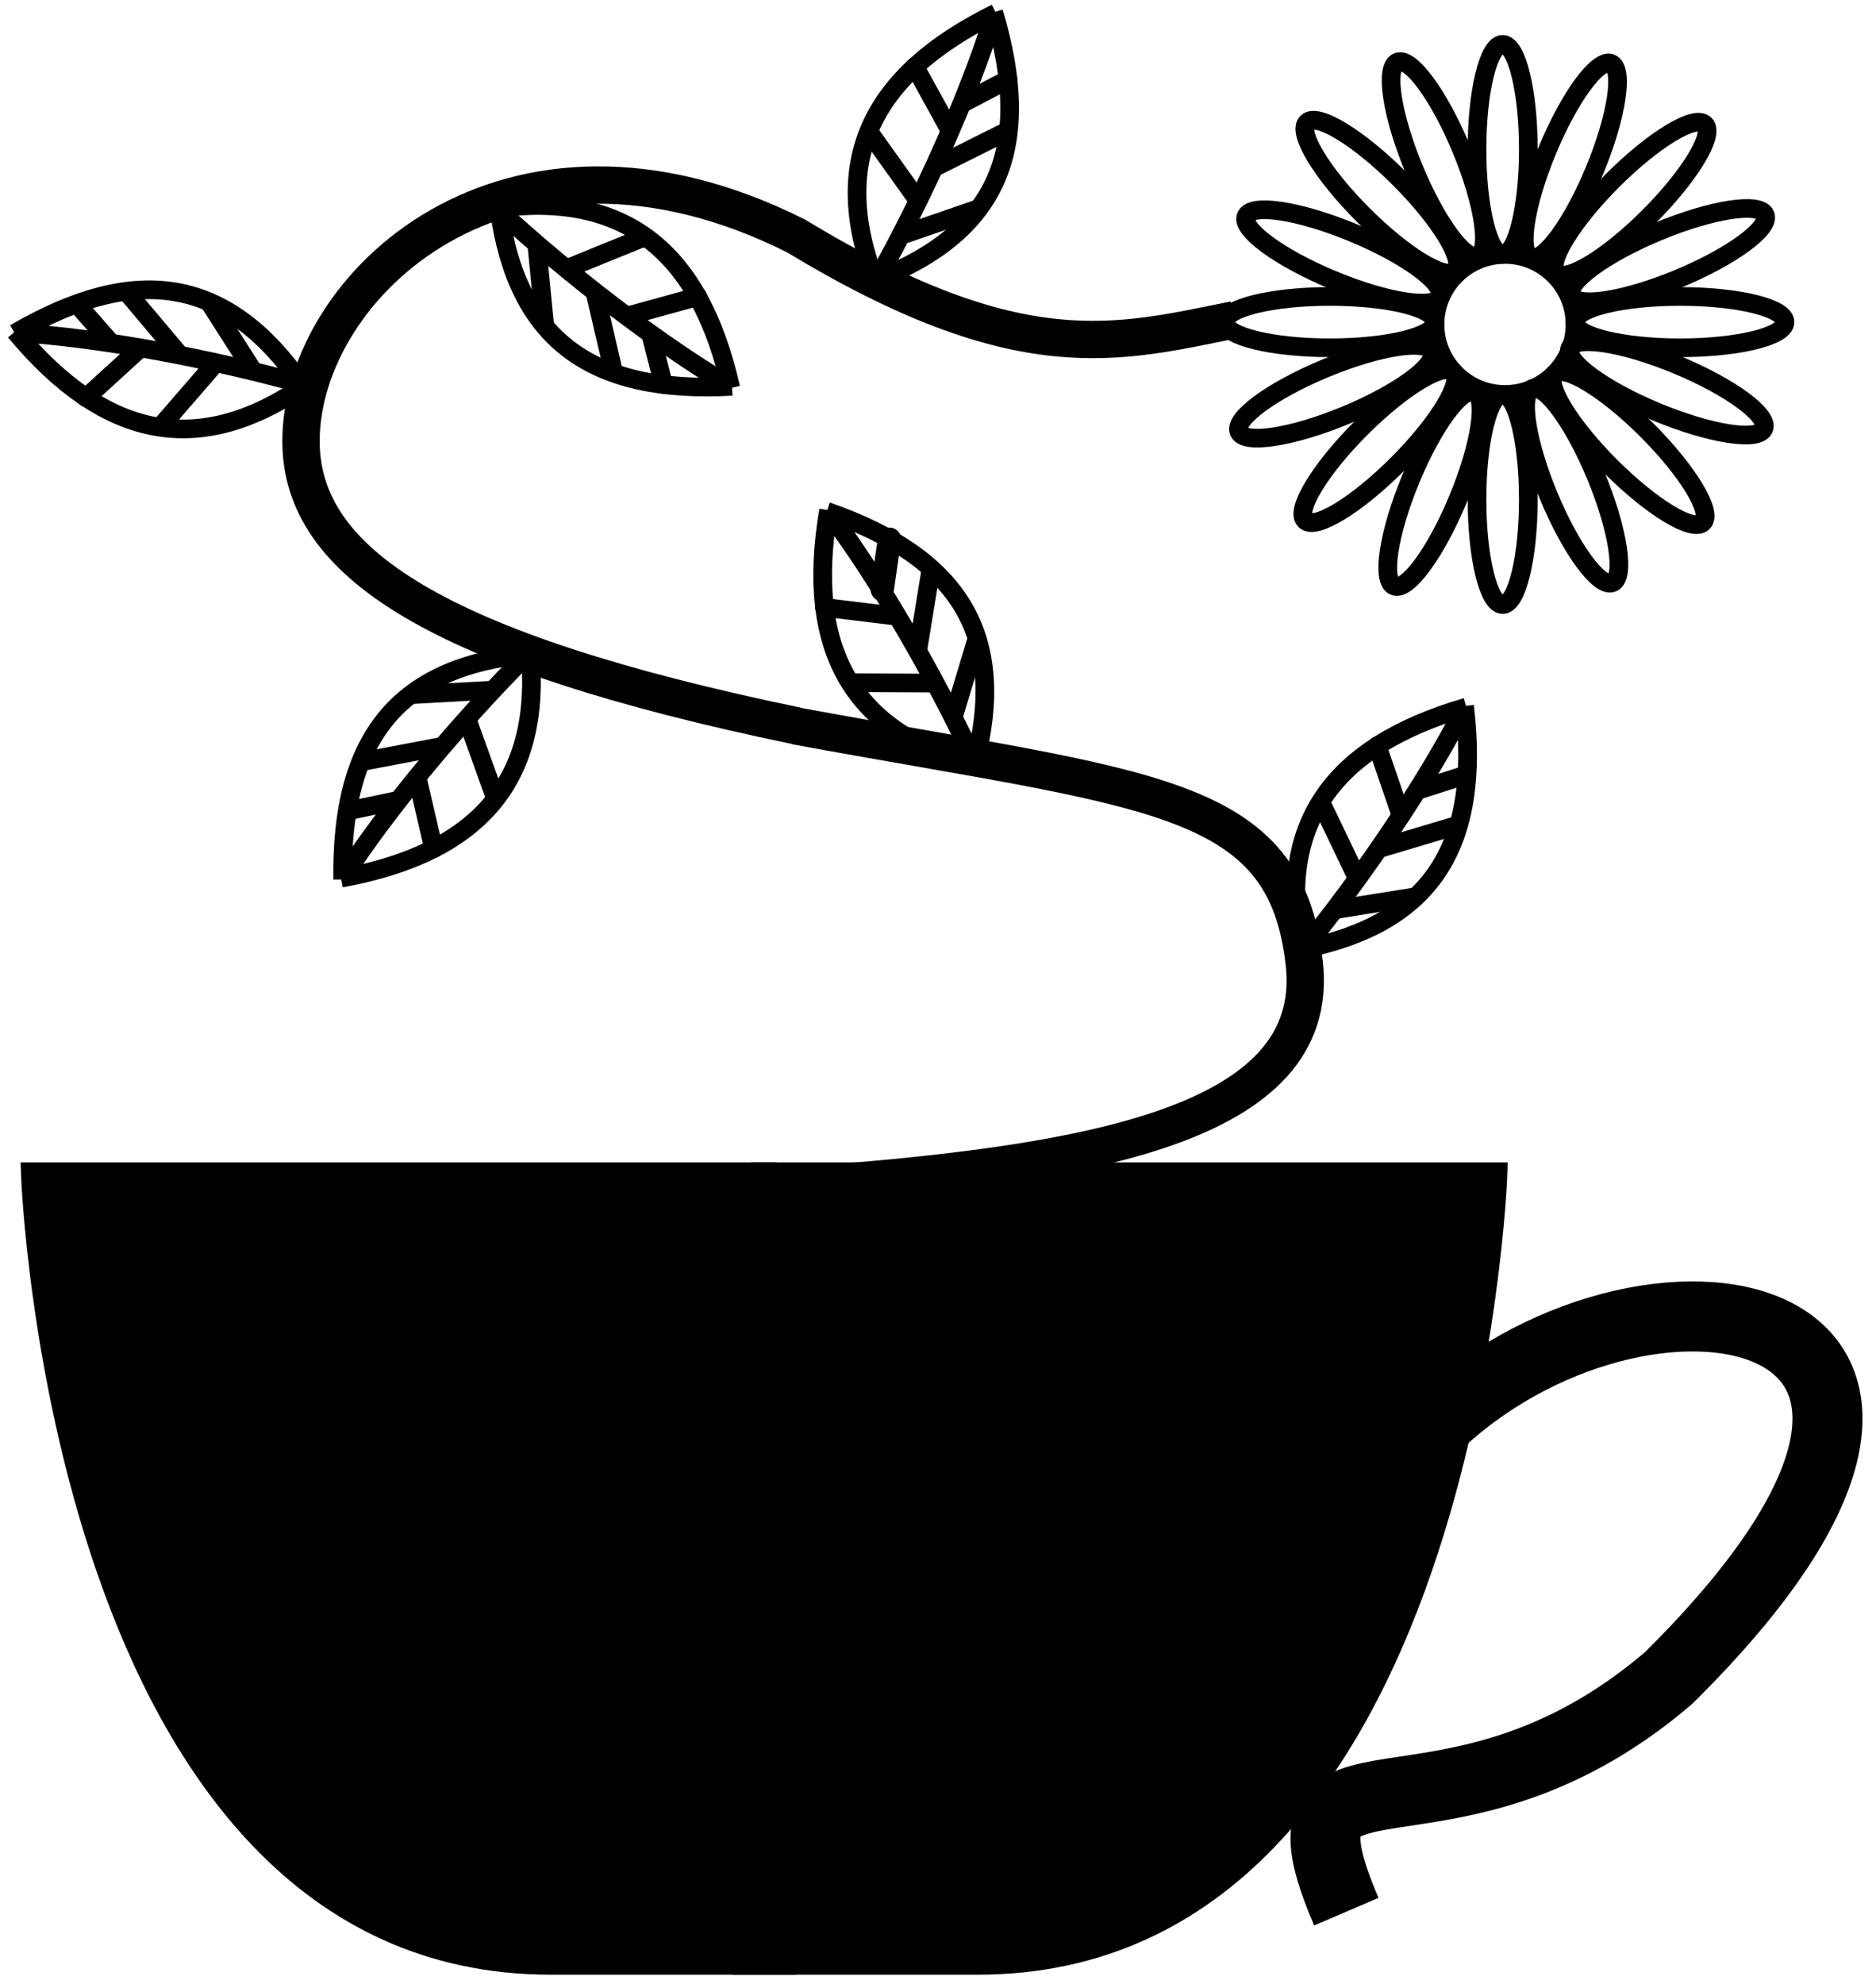 <svg id="レイヤー_1" data-name="レイヤー 1" xmlns="http://www.w3.org/2000/svg" viewBox="0 0 402 425"><defs><style>.cls-1,.cls-2,.cls-3,.cls-4,.cls-5,.cls-6,.cls-7{stroke:#000;}.cls-1,.cls-2,.cls-3,.cls-4,.cls-7{stroke-miterlimit:10;}.cls-1,.cls-7{stroke-width:5px;}.cls-2,.cls-3,.cls-4,.cls-5,.cls-6,.cls-7{fill:none;}.cls-2{stroke-width:15px;}.cls-3{stroke-width:8px;}.cls-4,.cls-5,.cls-6{stroke-width:4px;}.cls-5,.cls-6{stroke-linejoin:bevel;}.cls-6,.cls-7{stroke-linecap:round;}</style></defs><title>logo</title>
	
			<path class="cls-1" d="M161,251.5H320.5s-6,169-111,169H157"/><path class="cls-1" d="M166.5,251.5H7s6,169,111,169h52.5"/><path class="cls-2" d="M306.5,306.5c45.05-44.67,134-29,51,53-48,41-87,8-69,50"/><path class="cls-3" d="M171,254c61.5-4.5,112.26-12.7,108.5-47.5-4-37-33-37-109-51"/><path class="cls-3" d="M170.75,155.5c-77.25-16-106.25-35-106.25-61,0-33.14,44-75,106-44,48.16,29.18,69,23,94,18"/><circle class="cls-4" cx="322.5" cy="69.5" r="15"/><ellipse class="cls-4" cx="322" cy="107" rx="5.5" ry="22.5"/><ellipse class="cls-4" cx="336.91" cy="104.04" rx="5.5" ry="22.5" transform="translate(-14.17 136.85) rotate(-22.5)"/><ellipse class="cls-4" cx="349" cy="96" rx="5.5" ry="22.5" transform="translate(34.34 274.9) rotate(-45)"/><ellipse class="cls-4" cx="360" cy="69" rx="22.5" ry="5.5"/><ellipse class="cls-4" cx="357.18" cy="83.19" rx="5.5" ry="22.5" transform="translate(143.64 381.35) rotate(-67.5)"/><ellipse class="cls-4" cx="357.47" cy="54.65" rx="22.5" ry="5.5" transform="translate(6.3 140.96) rotate(-22.5)"/><ellipse class="cls-4" cx="349.43" cy="42.56" rx="22.5" ry="5.5" transform="translate(72.25 259.55) rotate(-45)"/><ellipse class="cls-4" cx="336.62" cy="34.38" rx="22.5" ry="5.5" transform="translate(176.04 332.22) rotate(-67.5)"/><ellipse class="cls-4" cx="308.08" cy="34.09" rx="5.5" ry="22.5" transform="translate(10.41 120.49) rotate(-22.5)"/><ellipse class="cls-4" cx="295.99" cy="42.13" rx="5.5" ry="22.5" transform="translate(56.9 221.64) rotate(-45)"/><ellipse class="cls-4" cx="287.81" cy="54.94" rx="5.5" ry="22.5" transform="translate(126.91 299.81) rotate(-67.5)"/><ellipse class="cls-4" cx="287.52" cy="83.48" rx="22.5" ry="5.5" transform="matrix(0.92, -0.38, 0.38, 0.92, -10.06, 116.38)"/><ellipse class="cls-4" cx="295.56" cy="95.57" rx="22.5" ry="5.5" transform="translate(18.99 236.98) rotate(-45)"/><ellipse class="cls-4" cx="307.37" cy="104.75" rx="22.5" ry="5.5" transform="translate(92.97 348.64) rotate(-67.5)"/><ellipse class="cls-4" cx="285" cy="69" rx="22.5" ry="5.5"/><ellipse class="cls-4" cx="322" cy="32" rx="5.5" ry="22.5"/><path class="cls-5" d="M213.42,2.81C186.13,16.2,177.66,35,187.78,60.86"/><path class="cls-5" d="M213,3.14c-5.36,17.31-15.2,39.13-25.06,56.72,25.86-10.12,33.73-28.1,25-57.23"/><line class="cls-6" x1="216.02" y1="17.02" x2="206.39" y2="22.07"/><line class="cls-6" x1="200.37" y1="35.81" x2="215.74" y2="28.13"/><line class="cls-6" x1="196.03" y1="14.26" x2="203.56" y2="27.93"/><line class="cls-6" x1="186.22" y1="28.25" x2="196.71" y2="42.94"/><line class="cls-6" x1="193.5" y1="50.27" x2="209.56" y2="44.74"/><path class="cls-5" d="M156.6,83.11c-6.69-29.64-23-42.25-50.51-38.42"/><path class="cls-5" d="M156.37,82.66C140.78,73.43,121.84,58.79,107,45.12c3.84,27.49,19.5,39.32,49.85,37.64"/><line class="cls-6" x1="142.17" y1="82.34" x2="139.5" y2="71.8"/><line class="cls-6" x1="127.53" y1="62.76" x2="131.43" y2="79.5"/><line class="cls-6" x1="149.5" y1="63.54" x2="134.46" y2="67.69"/><line class="cls-6" x1="138.17" y1="50.75" x2="121.45" y2="57.54"/><line class="cls-6" x1="115.06" y1="52.72" x2="116.71" y2="69.63"/><path class="cls-5" d="M3.25,71C22.67,94.34,42.94,98.15,65.7,82.25"/><path class="cls-5" d="M3.66,71.26c18.08,1.14,41.61,5.58,61,11C48.77,59.54,29.44,56.12,3.17,71.4"/><line class="cls-6" x1="16.45" y1="65.1" x2="23.62" y2="73.27"/><line class="cls-6" x1="38.39" y1="75.89" x2="27.31" y2="62.75"/><line class="cls-6" x1="18.46" y1="85.17" x2="29.98" y2="74.65"/><line class="cls-6" x1="34.37" y1="91.42" x2="46.18" y2="77.78"/><line class="cls-6" x1="54.06" y1="79.17" x2="44.91" y2="64.86"/><line class="cls-7" x1="190.6" y1="115.51" x2="189.05" y2="126.27"/><path class="cls-5" d="M177.55,109.3c-5.11,30,5.19,47.84,32.08,54.76"/><path class="cls-5" d="M177.59,109.81c10.9,14.47,22.84,35.23,31.33,53.51,6.93-26.89-3-43.79-31.75-53.79"/><line class="cls-6" x1="196.68" y1="139.19" x2="199.44" y2="122.23"/><line class="cls-6" x1="176.66" y1="130.11" x2="192.15" y2="132"/><line class="cls-6" x1="182.27" y1="146.25" x2="200.32" y2="146.33"/><line class="cls-6" x1="204.39" y1="153.22" x2="209.3" y2="136.96"/><path class="cls-5" d="M73.08,188.11c29.9-5.46,43.17-21.26,40.47-48.89"/><path class="cls-5" d="M73.55,187.89c9.86-15.19,25.27-33.52,39.54-47.76C85.45,142.84,73,158,73.43,188.39"/><line class="cls-6" x1="74.45" y1="173.72" x2="85.09" y2="171.49"/><line class="cls-6" x1="94.61" y1="159.9" x2="77.73" y2="163.11"/><line class="cls-6" x1="92.93" y1="181.82" x2="89.4" y2="166.62"/><line class="cls-6" x1="106.18" y1="171.02" x2="100.08" y2="154.04"/><line class="cls-6" x1="105.16" y1="147.86" x2="88.2" y2="148.8"/><path class="cls-5" d="M314.22,151.48C285,160,273.44,177,279,204.24"/><path class="cls-5" d="M313.77,151.74c-8.26,16.12-21.71,35.92-34.45,51.55,27.21-5.51,38.06-21.87,34.52-52.06"/><line class="cls-6" x1="314.32" y1="165.93" x2="303.97" y2="169.24"/><line class="cls-6" x1="295.68" y1="181.74" x2="312.14" y2="176.82"/><line class="cls-6" x1="295.11" y1="159.76" x2="300.17" y2="174.52"/><line class="cls-6" x1="283.04" y1="171.85" x2="290.84" y2="188.13"/><line class="cls-6" x1="286.42" y1="194.8" x2="303.19" y2="192.12"/>
			
	</svg>